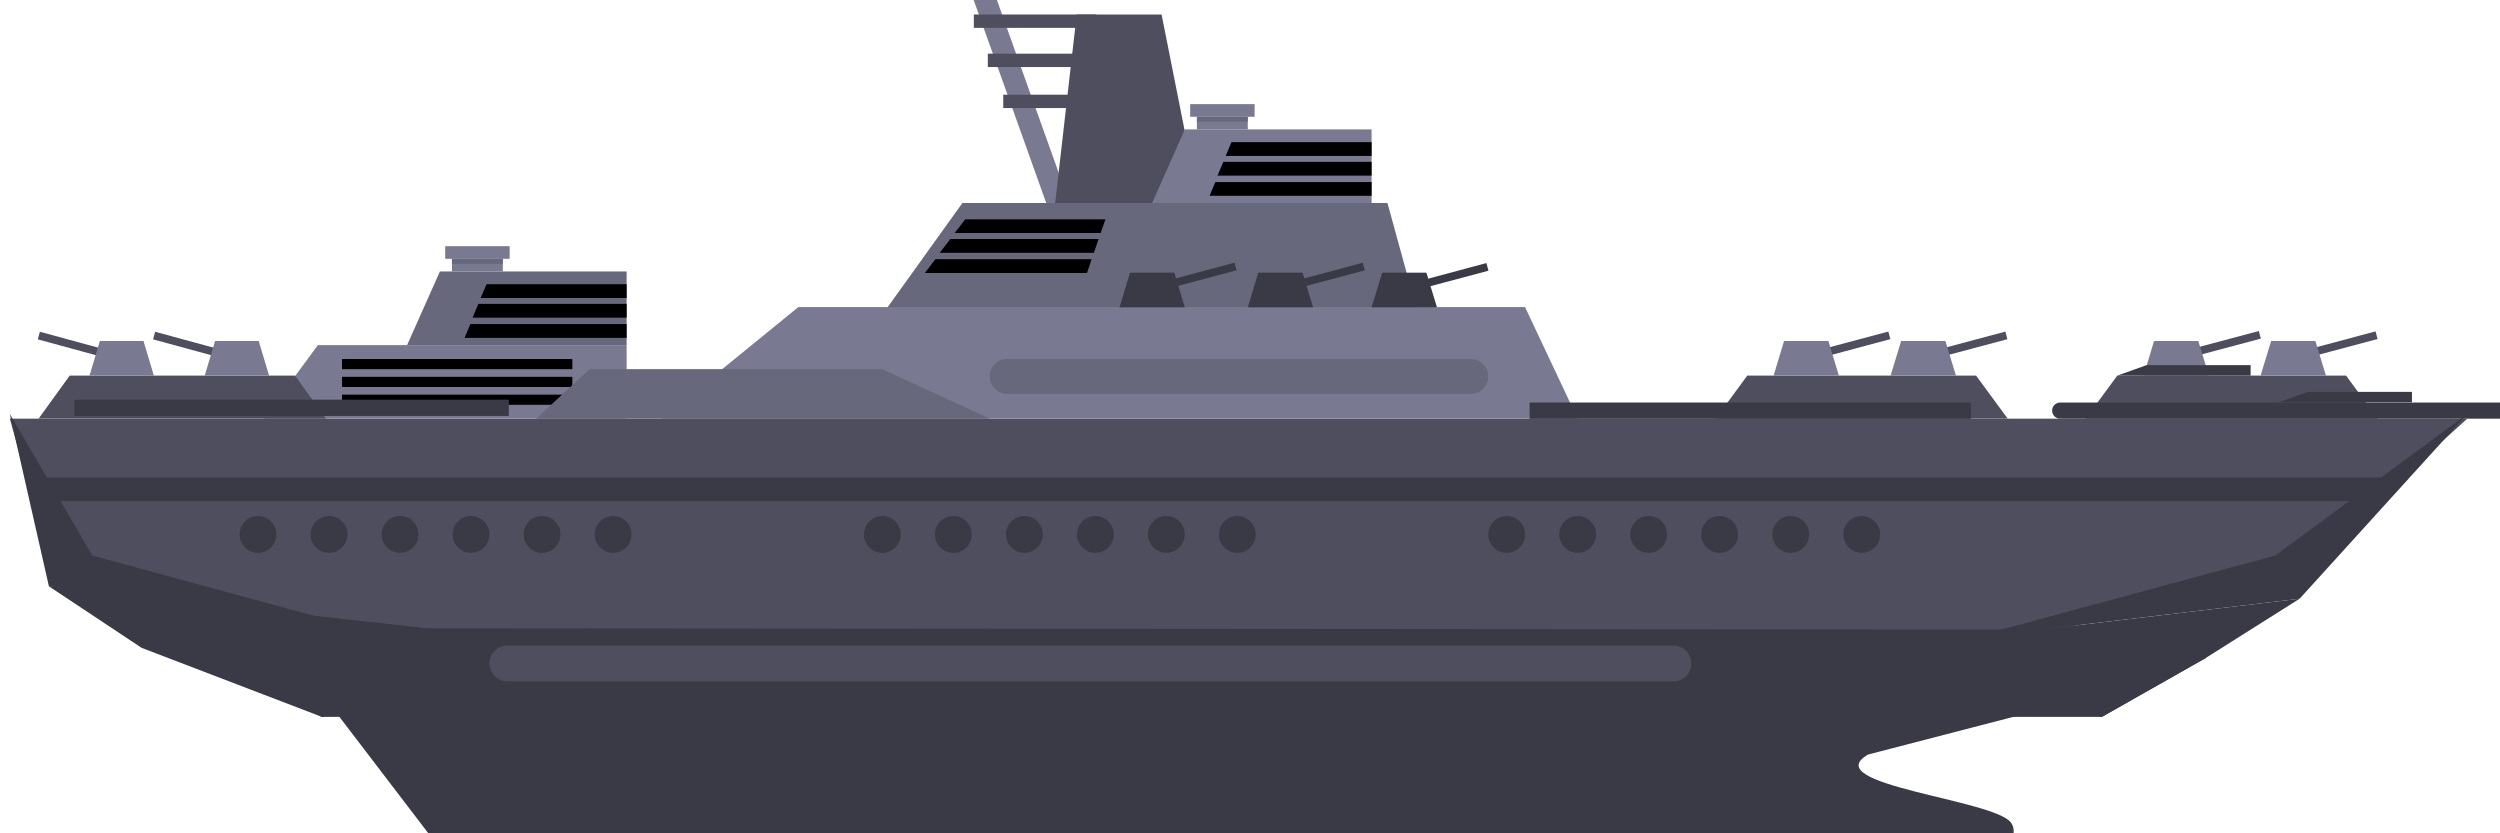<?xml version="1.0" encoding="UTF-8" standalone="no"?>
<!DOCTYPE svg PUBLIC "-//W3C//DTD SVG 1.1//EN" "http://www.w3.org/Graphics/SVG/1.1/DTD/svg11.dtd">
<svg width="100%" height="100%" viewBox="0 0 90 30" version="1.1" xmlns="http://www.w3.org/2000/svg" xmlns:xlink="http://www.w3.org/1999/xlink" xml:space="preserve" xmlns:serif="http://www.serif.com/" style="fill-rule:evenodd;clip-rule:evenodd;stroke-linejoin:round;stroke-miterlimit:2;">
    <g transform="matrix(0.373,0,0,0.373,-1,-81.855)">
        <path d="M99.01,222.15L97.89,222.15L93.68,210.35L94.8,210.35L99.01,222.15Z" style="fill:rgb(104,104,125);fill-rule:nonzero;"/>
        <path d="M106.08,239.53L103.83,239.53L95.4,215.94L97.64,215.94L106.08,239.53Z" style="fill:rgb(121,121,145);fill-rule:nonzero;"/>
        <rect x="96.67" y="220.85" width="11.81" height="1.29" style="fill:rgb(78,78,94);"/>
        <rect x="98.02" y="224.63" width="11.81" height="1.29" style="fill:rgb(78,78,94);"/>
        <rect x="99.51" y="228.59" width="11.81" height="1.29" style="fill:rgb(78,78,94);"/>
    </g>
    <g transform="matrix(0.373,0,0,0.373,-1,-81.855)">
        <path d="M118.41,239.05L104.52,239.05L106.6,220.85L114.79,220.85L118.41,239.05Z" style="fill:rgb(78,78,94);fill-rule:nonzero;"/>
    </g>
    <g transform="matrix(0.373,0,0,0.373,-1,-81.855)">
        <path d="M135.06,239.05L113.87,239.05L117.04,231.94L135.06,231.94L135.06,239.05Z" style="fill:rgb(121,121,145);fill-rule:nonzero;"/>
    </g>
    <g transform="matrix(0.373,0,0,0.373,-1,-81.855)">
        <path d="M240.81,259.86L3.63,259.86L7.4,273.46L35.7,282.2L198.99,280.82L224.63,274.44L240.81,259.86Z" style="fill:rgb(78,78,94);fill-rule:nonzero;"/>
    </g>
    <g transform="matrix(0.373,0,0,0.373,-1,-81.855)">
        <path d="M139.55,249.81L87.84,249.81L95.57,239.04L136.59,239.04L139.55,249.81Z" style="fill:rgb(104,104,125);fill-rule:nonzero;"/>
    </g>
    <g transform="matrix(0.412,0,0,0.373,-2.592,-80.855)">
        <path d="M191.1,282.2L40.44,282.2L40.44,277.4L192.84,277.54L191.1,282.2Z" style="fill:rgb(58,58,70);fill-rule:nonzero;"/>
    </g>
    <g transform="matrix(0.373,0,0,0.373,-1,-81.855)">
        <path d="M119.42,238.35L135.06,238.35L135.06,237.02L119.98,237.02L119.42,238.35Z" style="fill-rule:nonzero;"/>
    </g>
    <g transform="matrix(0.373,0,0,0.456,-1,-103.591)">
        <path d="M33.75,283.77L205.54,283.77L215.67,279.08L70.49,279.22L7.4,273.46L33.75,283.77Z" style="fill:rgb(58,58,70);fill-rule:nonzero;"/>
    </g>
    <g transform="matrix(0.373,0,0,0.373,-1,-81.855)">
        <rect x="118.2" y="230.72" width="4.91" height="1.22" style="fill:rgb(121,121,145);"/>
    </g>
    <g transform="matrix(0.373,0,0,0.373,-1,-81.855)">
        <rect x="117.55" y="229.5" width="6.22" height="1.22" style="fill:rgb(121,121,145);"/>
    </g>
    <g transform="matrix(0.373,0,0,0.373,-1,-81.855)">
        <rect x="118.2" y="230.72" width="4.91" height="0.48" style="fill:rgb(104,104,125);"/>
    </g>
    <g transform="matrix(0.373,0,0,0.373,-1,-81.855)">
        <path d="M120.98,234.5L135.06,234.5L135.06,233.17L121.54,233.17L120.98,234.5Z" style="fill-rule:nonzero;"/>
    </g>
    <g transform="matrix(0.373,0,0,0.373,-1,-81.855)">
        <path d="M120.19,236.4L135.06,236.4L135.06,235.07L120.75,235.07L120.19,236.4Z" style="fill-rule:nonzero;"/>
    </g>
    <g transform="matrix(0.373,0,0,0.593,-1,-143.288)">
        <path d="M44.75,292.82L196.13,292.85C196.92,292.85 197.33,292.06 196.78,291.58C195.17,290.16 177.98,289.28 182.97,287.44L205.53,283.76L33.75,283.76L44.75,292.82Z" style="fill:rgb(58,58,70);fill-rule:nonzero;"/>
    </g>
    <g transform="matrix(0.373,0,0,0.373,-1,-81.855)">
        <path d="M63.16,259.86L28.13,259.86L33.36,252.76L63.16,252.76L63.16,259.86Z" style="fill:rgb(121,121,145);fill-rule:nonzero;"/>
    </g>
    <g transform="matrix(0.373,0,0,0.373,-1,-81.855)">
        <path d="M154.95,259.86L66.51,259.86L79.73,249.09L149.87,249.09L154.95,259.86Z" style="fill:rgb(121,121,145);fill-rule:nonzero;"/>
    </g>
    <g transform="matrix(0.373,0,0,0.373,-1,-81.855)">
        <path d="M63.16,252.76L41.97,252.76L45.14,245.65L63.16,245.65L63.16,252.76Z" style="fill:rgb(104,104,125);fill-rule:nonzero;"/>
    </g>
    <g transform="matrix(0.373,0,0,0.373,-1,-81.855)">
        <path d="M94.82,241.94L108.91,241.94L109.37,240.62L95.84,240.62L94.82,241.94Z" style="fill-rule:nonzero;"/>
    </g>
    <g transform="matrix(0.373,0,0,0.373,-1,-81.855)">
        <path d="M93.38,243.85L108.26,243.85L108.71,242.52L94.4,242.52L93.38,243.85Z" style="fill-rule:nonzero;"/>
    </g>
    <g transform="matrix(0.373,0,0,0.373,-1,-81.855)">
        <path d="M91.94,245.8L107.59,245.8L108.04,244.47L92.96,244.47L91.94,245.8Z" style="fill-rule:nonzero;"/>
    </g>
    <g transform="matrix(0.373,0,0,0.373,-1,-81.855)">
        <rect x="46.3" y="244.43" width="4.91" height="1.22" style="fill:rgb(121,121,145);"/>
    </g>
    <g transform="matrix(0.373,0,0,0.373,-1,-81.855)">
        <rect x="45.65" y="243.21" width="6.22" height="1.22" style="fill:rgb(121,121,145);"/>
    </g>
    <g transform="matrix(0.373,0,0,0.373,-1,-81.855)">
        <rect x="46.3" y="244.43" width="4.91" height="0.48" style="fill:rgb(104,104,125);"/>
    </g>
    <g transform="matrix(0.373,0,0,0.373,-1,-81.855)">
        <path d="M49.07,248.21L63.16,248.21L63.16,246.88L49.64,246.88L49.07,248.21Z" style="fill-rule:nonzero;"/>
    </g>
    <g transform="matrix(0.373,0,0,0.373,-1,-81.855)">
        <path d="M48.29,250.11L63.16,250.11L63.16,248.78L48.85,248.78L48.29,250.11Z" style="fill-rule:nonzero;"/>
    </g>
    <g transform="matrix(0.373,0,0,0.373,-1,-81.855)">
        <path d="M47.52,252.06L63.16,252.06L63.16,250.73L48.08,250.73L47.52,252.06Z" style="fill-rule:nonzero;"/>
    </g>
    <g transform="matrix(0.373,0,0,0.373,-1,-81.855)">
        <rect x="35.69" y="254.1" width="22.23" height="0.98"/>
    </g>
    <g transform="matrix(0.373,0,0,0.373,-1,-81.855)">
        <rect x="35.69" y="255.82" width="22.23" height="0.98"/>
    </g>
    <g transform="matrix(0.373,0,0,0.373,-1,-81.855)">
        <rect x="35.69" y="257.54" width="22.23" height="0.98"/>
    </g>
    <g transform="matrix(0.373,0,0,0.456,-1,-103.591)">
        <path d="M7.4,273.46L16.35,278.32L33.75,283.77L70.49,279.22L7.4,273.46Z" style="fill:rgb(58,58,70);fill-rule:nonzero;"/>
    </g>
    <g transform="matrix(0.373,0,0,0.456,-1,-103.591)">
        <path d="M224.63,274.44L215.68,279.06L205.54,283.77L176.66,279.12L224.63,274.44Z" style="fill:rgb(58,58,70);fill-rule:nonzero;"/>
    </g>
    <g transform="matrix(0.373,0,0,0.373,-1,-81.855)">
        <path d="M231.98,267.82L5.83,267.82L5.2,265.53L234.52,265.53L231.98,267.82Z" style="fill:rgb(58,58,70);fill-rule:nonzero;"/>
    </g>
    <g transform="matrix(0.373,0,0,0.456,-1,-103.591)">
        <path d="M3.63,259.86L11.59,271.03L39.95,277.34L7.4,273.46L3.63,259.86Z" style="fill:rgb(58,58,70);fill-rule:nonzero;"/>
    </g>
    <g transform="matrix(0.373,0,0,0.456,-1,-103.591)">
        <path d="M240.81,259.86L224.63,274.44L192.84,277.54L222.27,271.03L240.81,259.86Z" style="fill:rgb(58,58,70);fill-rule:nonzero;"/>
    </g>
    <g transform="matrix(0.373,0,0,0.373,-1,-81.855)">
        <path d="M25.8,271.03C25.8,270.05 26.6,269.25 27.58,269.25C28.56,269.25 29.36,270.05 29.36,271.03C29.36,272.01 28.56,272.81 27.58,272.81C26.6,272.81 25.8,272.01 25.8,271.03Z" style="fill:rgb(58,58,70);fill-rule:nonzero;"/>
    </g>
    <g transform="matrix(0.373,0,0,0.373,-1,-81.855)">
        <path d="M32.66,271.03C32.66,270.05 33.46,269.25 34.44,269.25C35.42,269.25 36.22,270.05 36.22,271.03C36.22,272.01 35.42,272.81 34.44,272.81C33.46,272.81 32.66,272.01 32.66,271.03Z" style="fill:rgb(58,58,70);fill-rule:nonzero;"/>
    </g>
    <g transform="matrix(0.373,0,0,0.373,-1,-81.855)">
        <circle cx="41.29" cy="271.03" r="1.78" style="fill:rgb(58,58,70);"/>
    </g>
    <g transform="matrix(0.373,0,0,0.373,-1,-81.855)">
        <circle cx="48.14" cy="271.03" r="1.78" style="fill:rgb(58,58,70);"/>
    </g>
    <g transform="matrix(0.373,0,0,0.373,-1,-81.855)">
        <path d="M53.22,271.03C53.22,270.05 54.02,269.25 55,269.25C55.98,269.25 56.78,270.05 56.78,271.03C56.78,272.01 55.98,272.81 55,272.81C54.02,272.81 53.22,272.01 53.22,271.03Z" style="fill:rgb(58,58,70);fill-rule:nonzero;"/>
    </g>
    <g transform="matrix(0.373,0,0,0.373,-1,-81.855)">
        <circle cx="61.85" cy="271.03" r="1.78" style="fill:rgb(58,58,70);"/>
    </g>
    <g transform="matrix(0.373,0,0,0.373,-1,-81.855)">
        <path d="M86.06,271.03C86.06,270.05 86.86,269.25 87.84,269.25C88.82,269.25 89.62,270.05 89.62,271.03C89.62,272.01 88.82,272.81 87.84,272.81C86.86,272.81 86.06,272.01 86.06,271.03Z" style="fill:rgb(58,58,70);fill-rule:nonzero;"/>
    </g>
    <g transform="matrix(0.373,0,0,0.373,-1,-81.855)">
        <circle cx="94.69" cy="271.03" r="1.78" style="fill:rgb(58,58,70);"/>
    </g>
    <g transform="matrix(0.373,0,0,0.373,-1,-81.855)">
        <path d="M99.77,271.03C99.77,270.05 100.57,269.25 101.55,269.25C102.53,269.25 103.33,270.05 103.33,271.03C103.33,272.01 102.53,272.81 101.55,272.81C100.57,272.81 99.77,272.01 99.77,271.03Z" style="fill:rgb(58,58,70);fill-rule:nonzero;"/>
    </g>
    <g transform="matrix(0.373,0,0,0.373,-1,-81.855)">
        <path d="M106.62,271.03C106.62,270.05 107.42,269.25 108.4,269.25C109.38,269.25 110.18,270.05 110.18,271.03C110.18,272.01 109.38,272.81 108.4,272.81C107.42,272.81 106.62,272.01 106.62,271.03Z" style="fill:rgb(58,58,70);fill-rule:nonzero;"/>
    </g>
    <g transform="matrix(0.373,0,0,0.373,-1,-81.855)">
        <path d="M113.47,271.03C113.47,270.05 114.27,269.25 115.25,269.25C116.23,269.25 117.03,270.05 117.03,271.03C117.03,272.01 116.23,272.81 115.25,272.81C114.27,272.81 113.47,272.01 113.47,271.03Z" style="fill:rgb(58,58,70);fill-rule:nonzero;"/>
    </g>
    <g transform="matrix(0.373,0,0,0.373,-1,-81.855)">
        <circle cx="122.1" cy="271.03" r="1.78" style="fill:rgb(58,58,70);"/>
    </g>
    <g transform="matrix(0.373,0,0,0.373,-1,-81.855)">
        <path d="M146.32,271.03C146.32,270.05 147.12,269.25 148.1,269.25C149.08,269.25 149.88,270.05 149.88,271.03C149.88,272.01 149.08,272.81 148.1,272.81C147.12,272.81 146.32,272.01 146.32,271.03Z" style="fill:rgb(58,58,70);fill-rule:nonzero;"/>
    </g>
    <g transform="matrix(0.373,0,0,0.373,-1,-81.855)">
        <path d="M153.17,271.03C153.17,270.05 153.97,269.25 154.95,269.25C155.93,269.25 156.73,270.05 156.73,271.03C156.73,272.01 155.93,272.81 154.95,272.81C153.97,272.81 153.17,272.01 153.17,271.03Z" style="fill:rgb(58,58,70);fill-rule:nonzero;"/>
    </g>
    <g transform="matrix(0.373,0,0,0.373,-1,-81.855)">
        <circle cx="161.8" cy="271.03" r="1.78" style="fill:rgb(58,58,70);"/>
    </g>
    <g transform="matrix(0.373,0,0,0.373,-1,-81.855)">
        <circle cx="168.65" cy="271.03" r="1.78" style="fill:rgb(58,58,70);"/>
    </g>
    <g transform="matrix(0.373,0,0,0.373,-1,-81.855)">
        <path d="M173.73,271.03C173.73,270.05 174.53,269.25 175.51,269.25C176.49,269.25 177.29,270.05 177.29,271.03C177.29,272.01 176.49,272.81 175.51,272.81C174.53,272.81 173.73,272.01 173.73,271.03Z" style="fill:rgb(58,58,70);fill-rule:nonzero;"/>
    </g>
    <g transform="matrix(0.373,0,0,0.373,-1,-81.855)">
        <path d="M180.59,271.03C180.59,270.05 181.39,269.25 182.37,269.25C183.35,269.25 184.15,270.05 184.15,271.03C184.15,272.01 183.35,272.81 182.37,272.81C181.39,272.81 180.59,272.01 180.59,271.03Z" style="fill:rgb(58,58,70);fill-rule:nonzero;"/>
    </g>
    <g transform="matrix(0.373,0,0,0.373,-1,-81.855)">
        <path d="M164.2,285.21L51.64,285.21C50.69,285.21 49.92,284.44 49.92,283.49C49.92,282.54 50.69,281.77 51.64,281.77L164.2,281.77C165.15,281.77 165.92,282.54 165.92,283.49C165.92,284.44 165.15,285.21 164.2,285.21Z" style="fill:rgb(78,78,94);fill-rule:nonzero;"/>
    </g>
    <g transform="matrix(0.373,0,0,0.373,-1,-81.855)">
        <path d="M98.21,259.86L54.42,259.86L59.58,255.08L87.84,255.08L98.21,259.86Z" style="fill:rgb(104,104,125);fill-rule:nonzero;"/>
    </g>
    <g transform="matrix(0.373,0,0,0.373,-1,-81.855)">
        <path d="M144.63,257.47L99.89,257.47C98.96,257.47 98.2,256.71 98.2,255.78C98.2,254.85 98.96,254.09 99.89,254.09L144.63,254.09C145.56,254.09 146.32,254.85 146.32,255.78C146.32,256.71 145.56,257.47 144.63,257.47Z" style="fill:rgb(104,104,125);fill-rule:nonzero;"/>
    </g>
    <g transform="matrix(0.373,0,0,0.373,-1,-81.855)">
        <path d="M168.27,259.85L196.45,259.85L193.4,255.7L171.32,255.7L168.27,259.85Z" style="fill:rgb(78,78,94);fill-rule:nonzero;"/>
        <g>
            <g transform="matrix(0.966,-0.258,0.258,0.966,-58.76,58.45)">
                <rect x="189.22" y="252.3" width="7.36" height="0.76" style="fill:rgb(78,78,94);"/>
            </g>
            <path d="M186.17,252.36L190.44,252.36L191.46,255.7L185.15,255.7L186.17,252.36Z" style="fill:rgb(121,121,145);fill-rule:nonzero;"/>
        </g>
        <g>
            <g transform="matrix(0.966,-0.258,0.258,0.966,-59.14,55.53)">
                <rect x="177.92" y="252.3" width="7.36" height="0.76" style="fill:rgb(78,78,94);"/>
            </g>
            <path d="M174.87,252.36L179.15,252.36L180.16,255.7L173.86,255.7L174.87,252.36Z" style="fill:rgb(121,121,145);fill-rule:nonzero;"/>
        </g>
    </g>
    <g transform="matrix(0.373,0,0,0.373,-1,-81.855)">
        <path d="M203.98,259.85L232.16,259.85L229.11,255.7L207.03,255.7L203.98,259.85Z" style="fill:rgb(78,78,94);fill-rule:nonzero;"/>
        <g>
            <g transform="matrix(0.966,-0.258,0.258,0.966,-57.52,67.64)">
                <rect x="224.92" y="252.3" width="7.36" height="0.76" style="fill:rgb(78,78,94);"/>
            </g>
            <path d="M221.88,252.36L226.15,252.36L227.17,255.7L220.86,255.7L221.88,252.36Z" style="fill:rgb(121,121,145);fill-rule:nonzero;"/>
        </g>
        <g>
            <g transform="matrix(0.966,-0.258,0.258,0.966,-57.88,64.69)">
                <rect x="213.63" y="252.3" width="7.36" height="0.76" style="fill:rgb(78,78,94);"/>
            </g>
            <path d="M210.58,252.36L214.85,252.36L215.87,255.7L209.57,255.7L210.58,252.36Z" style="fill:rgb(121,121,145);fill-rule:nonzero;"/>
        </g>
    </g>
    <g transform="matrix(0.373,0,0,0.373,-1,-81.855)">
        <rect x="150.31" y="258.3" width="42.59" height="1.57" style="fill:rgb(58,58,70);"/>
    </g>
    <g transform="matrix(0.373,0,0,0.373,-1,-81.855)">
        <path d="M34.14,259.85L6.41,259.85L9.41,255.7L31.15,255.7L34.14,259.85Z" style="fill:rgb(78,78,94);fill-rule:nonzero;"/>
        <g>
            <g transform="matrix(0.263,-0.965,0.965,0.263,-236.51,195.9)">
                <rect x="9.53" y="249.05" width="0.76" height="7.25" style="fill:rgb(78,78,94);"/>
            </g>
            <path d="M16.53,252.36L12.32,252.36L11.32,255.7L17.53,255.7L16.53,252.36Z" style="fill:rgb(121,121,145);fill-rule:nonzero;"/>
        </g>
        <g>
            <g transform="matrix(0.263,-0.965,0.965,0.263,-228.31,206.63)">
                <rect x="20.65" y="249.05" width="0.76" height="7.25" style="fill:rgb(78,78,94);"/>
            </g>
            <path d="M27.65,252.36L23.44,252.36L22.44,255.7L28.65,255.7L27.65,252.36Z" style="fill:rgb(121,121,145);fill-rule:nonzero;"/>
        </g>
    </g>
    <g transform="matrix(-0.373,-2.85465e-16,2.85465e-16,-0.373,22.014,111.32)">
        <rect x="9.91" y="258.3" width="41.92" height="1.57" style="fill:rgb(58,58,70);"/>
    </g>
    <g transform="matrix(0.373,0,0,0.373,-1,-81.855)">
        <path d="M209.86,254.69L219.9,254.69L219.9,255.7L207.03,255.7L209.86,254.69Z" style="fill:rgb(58,58,70);fill-rule:nonzero;"/>
    </g>
    <g transform="matrix(0.373,0,0,0.373,-1,-81.855)">
        <path d="M225.43,257.27L235.47,257.27L235.47,258.28L222.6,258.28L225.43,257.27Z" style="fill:rgb(58,58,70);fill-rule:nonzero;"/>
    </g>
    <g transform="matrix(0.373,0,0,0.373,-1,-81.855)">
        <path d="M201.52,258.3L255.92,258.3C256.35,258.3 256.7,258.65 256.7,259.08C256.7,259.51 256.35,259.86 255.92,259.86L201.52,259.86C201.09,259.86 200.74,259.51 200.74,259.08C200.74,258.65 201.09,258.3 201.52,258.3Z" style="fill:rgb(58,58,70);fill-rule:nonzero;"/>
    </g>
    <g transform="matrix(0.373,0,0,0.373,-1,-81.855)">
        <g transform="matrix(0.966,-0.258,0.258,0.966,-58.76,45.28)">
            <rect x="139.13" y="245.71" width="7.36" height="0.76" style="fill:rgb(58,58,70);"/>
        </g>
        <path d="M136.08,245.77L140.35,245.77L141.37,249.11L135.06,249.11L136.08,245.77Z" style="fill:rgb(58,58,70);fill-rule:nonzero;"/>
    </g>
    <g transform="matrix(0.373,0,0,0.373,-1,-81.855)">
        <g transform="matrix(0.966,-0.258,0.258,0.966,-59.14,42.16)">
            <rect x="127.17" y="245.71" width="7.36" height="0.76" style="fill:rgb(58,58,70);"/>
        </g>
        <path d="M124.12,245.77L128.4,245.77L129.41,249.11L123.11,249.11L124.12,245.77Z" style="fill:rgb(58,58,70);fill-rule:nonzero;"/>
    </g>
    <g transform="matrix(0.373,0,0,0.373,-1,-81.855)">
        <g transform="matrix(0.966,-0.258,0.258,0.966,-59.56,38.96)">
            <rect x="114.79" y="245.71" width="7.36" height="0.76" style="fill:rgb(58,58,70);"/>
        </g>
        <path d="M111.74,245.77L116.02,245.77L117.03,249.11L110.73,249.11L111.74,245.77Z" style="fill:rgb(58,58,70);fill-rule:nonzero;"/>
    </g>
</svg>
